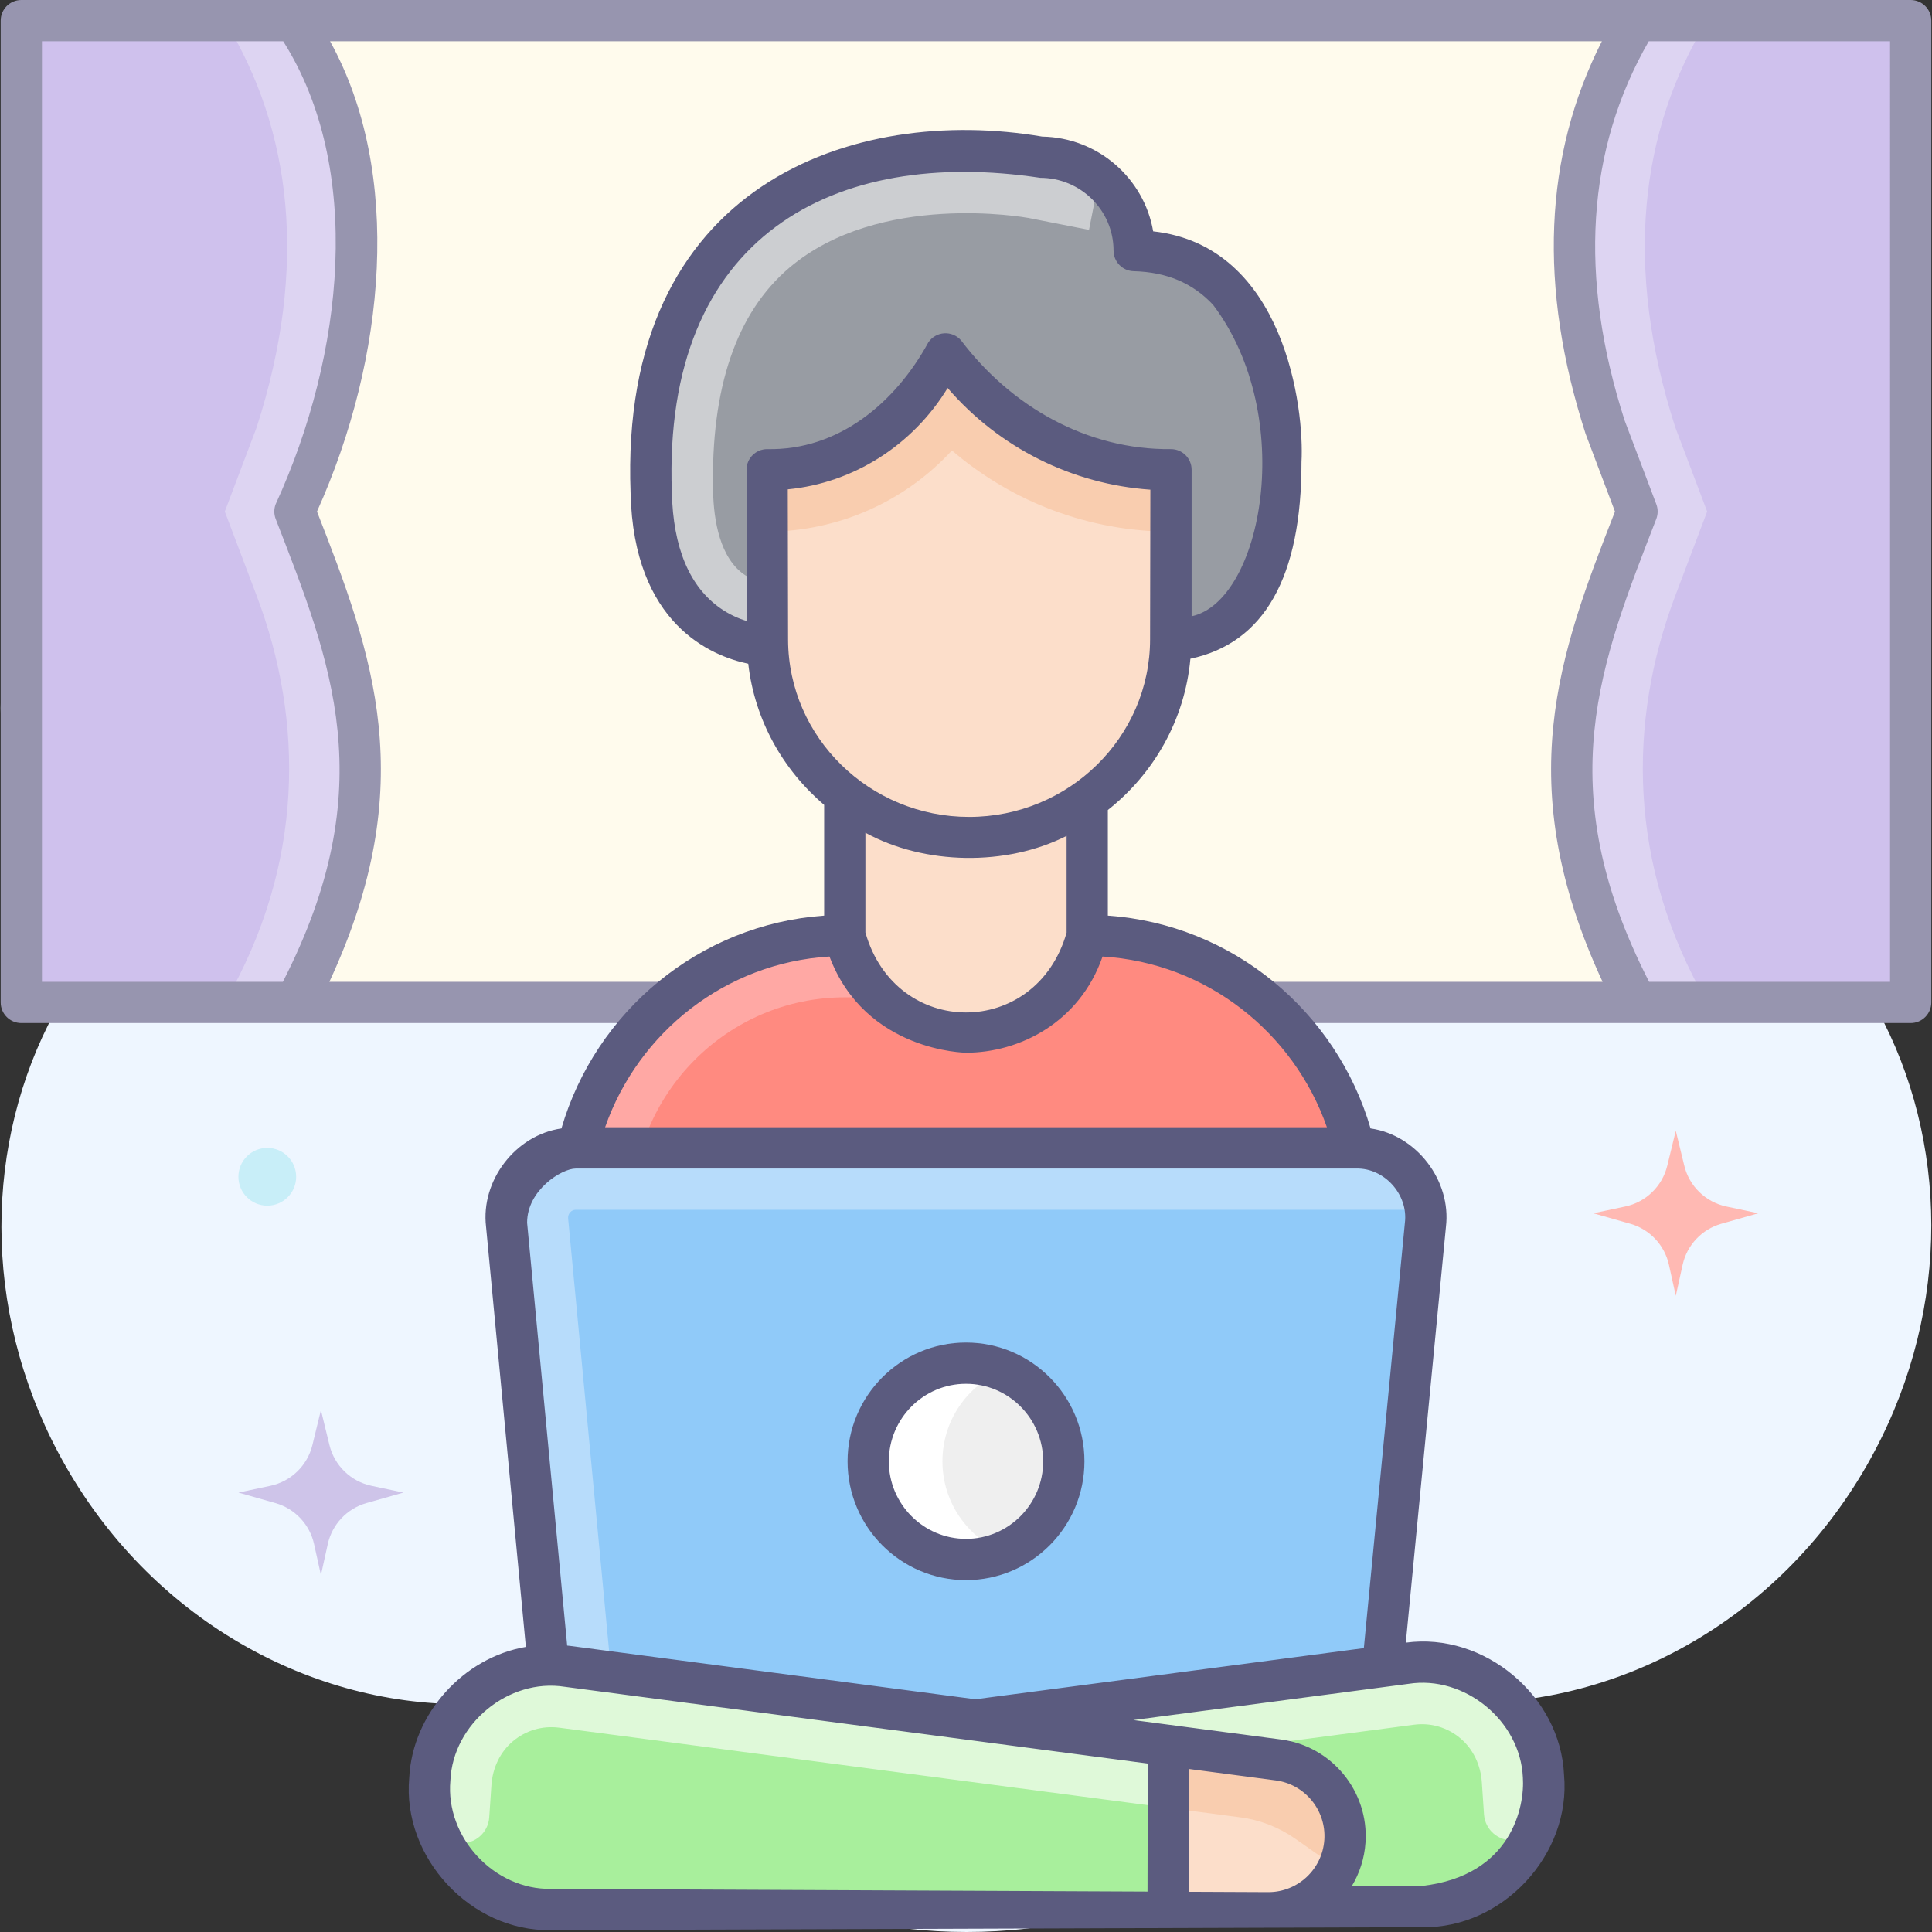 <svg xmlns="http://www.w3.org/2000/svg" viewBox="0 0 468.338 468.338"><rect x="0" y="0" width="468.338" height="468.338" fill="#333333" stroke="none"/><path fill="#eef6ff" d="M456.644,247.761c-4.333-8.608-4.341-18.794-0.034-27.416 c15.98-31.991,15.654-72.457-4.287-107.242c-21.874-38.156-61.426-59.142-100.407-57.43c-9.922,0.436-19.497-4.081-25.505-11.99 c-19.843-26.122-53.825-43.346-92.418-43.346c-38.682,0-72.73,17.303-92.553,43.526c-6.003,7.941-15.591,12.48-25.538,12.077 c-38.87-1.573-78.253,19.404-100.062,57.447c-20,34.888-20.27,75.491-4.145,107.527c4.333,8.608,4.341,18.794,0.034,27.416 c-15.98,31.991-15.654,72.457,4.287,107.242c21.874,38.156,61.426,59.142,100.407,57.43c9.922-0.436,19.497,4.081,25.505,11.99 c19.843,26.122,53.825,43.346,92.418,43.346c38.682,0,72.73-17.303,92.553-43.526c6.003-7.941,15.591-12.48,25.538-12.077 c38.87,1.573,78.253-19.404,100.062-57.447C472.499,320.4,472.769,279.797,456.644,247.761z"></path><circle cx="64.794" cy="285.265" r="7" fill="#c8eef8"></circle><path fill="#cec4e9" d="M90.048,360.175l7.747,1.642l-8.959,2.541c-4.718,1.338-8.321,5.159-9.38,9.948l-1.661,7.511 l-1.661-7.511c-1.059-4.789-4.662-8.61-9.38-9.948l-8.959-2.541l7.747-1.642c5.016-1.063,8.977-4.907,10.19-9.889l2.063-8.47 l2.063,8.47C81.07,355.268,85.032,359.112,90.048,360.175z"></path><path fill="#ffb9b3" d="M418.481,292.469l7.747,1.642l-8.959,2.541c-4.718,1.338-8.321,5.159-9.38,9.948l-1.661,7.511 l-1.661-7.511c-1.059-4.789-4.662-8.61-9.38-9.948l-8.959-2.541l7.747-1.642c5.016-1.063,8.977-4.907,10.19-9.889l2.063-8.47 l2.063,8.47C409.504,287.562,413.465,291.406,418.481,292.469z"></path><rect width="458" height="238" x="5.169" y="5" fill="#fffbed"></rect><path fill="#cfc1ed" d="M71.496,243H5.235V5h66.261l0,0c16.241,26.509,20.301,59.622,7.713,98.619L71.496,124 l7.713,20.381C90.753,174.886,90.776,209.644,71.496,243L71.496,243z"></path><path fill="#ddd4f2" d="M79.209,144.381L71.496,124l7.713-20.381C91.797,64.623,87.737,31.51,71.496,5l0,0h-17l0,0 c16.241,26.509,20.302,59.622,7.713,98.619L54.496,124l7.713,20.381c11.544,30.505,11.567,65.263-7.712,98.619l0,0.001h17 l0-0.001C90.776,209.644,90.753,174.886,79.209,144.381z"></path><path fill="#cfc1ed" d="M396.832,243h66.261V5h-66.261l0,0c-16.241,26.509-20.301,59.622-7.713,98.619l7.713,20.38 l-7.713,20.381C377.575,174.886,377.552,209.644,396.832,243L396.832,243z"></path><path fill="#ddd4f2" d="M389.119,144.381L396.832,124l-7.713-20.381C376.531,64.623,380.591,31.51,396.832,5l0,0h17l0,0 c-16.241,26.509-20.302,59.622-7.713,98.619L413.832,124l-7.713,20.381c-11.544,30.505-11.567,65.263,7.712,98.619l0,0.001h-17 l0-0.001C377.552,209.644,377.575,174.886,389.119,144.381z"></path><path fill="#9795af" d="M463.169,0h-458c-2.761,0-5,2.238-5,5v238c0,2.762,2.239,5,5,5h458c2.762,0,5-2.238,5-5V5 C468.169,2.238,465.931,0,463.169,0z M384.361,105.155c0.092,0.299,7.023,18.555,7.125,18.845 c-13.534,34.605-25.321,65.964-3.005,114H79.846c22.316-48.061,10.53-79.372-3.005-114c16.76-37.175,20.819-82.138,3.17-114 h308.304C374.235,37.663,372.891,69.624,384.361,105.155z M10.169,238V10H68.65c19.394,30.598,14.912,75.753-1.831,112.23 c-0.432,1.141-0.432,2.398,0,3.539c13.424,34.664,26.019,64.863,1.753,112.23H10.169z M458.169,238h-58.413 c-24.266-47.387-11.673-77.547,1.753-112.23c0.431-1.141,0.431-2.398,0-3.539l-7.669-20.265 c-11.215-34.822-9.248-65.747,5.838-91.966h58.491V238z"></path><rect width="58.77" height="97.148" x="204.784" y="180.142" fill="#fcdeca"></rect><path fill="#ff8a80" d="M263.554,226.764l-0.001,0.003c-7.305,31.229-51.454,31.227-58.755-0.003l0,0h-0.014 c-36.78,0-66.596,30.019-66.596,67.048v76.483H330.15v-76.483C330.15,256.782,300.334,226.764,263.554,226.764 L263.554,226.764z"></path><path fill="#ffa8a4" d="M204.784,241.764h8.275c-3.834-3.751-6.797-8.736-8.261-15v0h-0.014 c-36.78,0-66.596,30.019-66.596,67.048v76.483h15v-76.483C153.188,265.112,176.333,241.764,204.784,241.764z"></path><path fill="#fcdeca" d="M186.038,82.114V155.1c0.093,26.498,21.949,47.93,48.877,47.93l0,0 c26.994,0,48.877-21.534,48.877-48.097V82.114H186.038z"></path><path fill="#989ca3" d="M274.938,60.744c0-12.501-10.196-22.635-22.773-22.635c0,0-96.579-18.996-94.305,81.313 c0.841,37.076,28.106,37.072,28.106,37.072v-42.618h0c15.41-0.045,29.777-7.782,38.277-20.612l4.95-7.472l4.339,5.035 c12.612,14.633,30.99,23.05,50.328,23.05h0v41.488c11.417-1.141,26.706-7.545,26.635-43.494 C310.496,111.87,312.612,61.709,274.938,60.744z"></path><path fill="#f9cdaf" d="M233.533,90.826l-4.339-5.035l-4.95,7.472c-8.501,12.831-22.867,20.567-38.277,20.613v14.998 l0.138,0c17.158-0.076,33.257-7.29,44.653-19.675c14.646,12.598,33.407,19.655,53.019,19.676h0.084v-14.998 C264.522,113.876,246.145,105.459,233.533,90.826z"></path><path fill="#ccced1" d="M180.573,139.396c-6.09-4.076-7.558-13.297-7.717-20.314 c-0.568-25.072,5.665-43.312,18.527-54.211c21.834-18.5,57.199-12.17,57.926-12.036l14.679,2.888l2.477-12.59 c-3.909-3.14-8.882-5.023-14.3-5.023c0,0-96.579-18.996-94.304,81.313c0.841,37.076,28.106,37.072,28.106,37.072v-15h-0.002 C185.941,141.494,183.176,141.14,180.573,139.396z"></path><g><path fill="#90caf9" d="M122.798,296.884l12.635,133.332h197.238l12.865-133.302c1.008-9.98-6.787-18.65-16.769-18.65 H139.571C129.601,278.265,121.809,286.914,122.798,296.884z"></path></g><g><path fill="#b7dcfb" d="M138.223,293.872c0.364-0.402,0.818-0.606,1.348-0.606h204.197v-5.748 c-2.776-5.452-8.401-9.253-15-9.253H139.571c-9.97,0-17.761,8.649-16.773,18.619l12.635,133.333h15.067l-12.776-134.813 C137.667,294.816,137.834,294.301,138.223,293.872z"></path></g><g><ellipse cx="234.169" cy="354.241" fill="#efefef" rx="23.709" ry="23.795"></ellipse></g><g><path fill="#fff" d="M228.46,354.241c0-9.943,6.079-18.458,14.709-22.015c-2.776-1.144-5.813-1.78-9-1.78 c-13.094,0-23.709,10.653-23.709,23.795c0,13.141,10.615,23.795,23.709,23.795c3.187,0,6.224-0.635,9-1.779 C234.539,372.699,228.46,364.184,228.46,354.241z"></path></g><g><path fill="#5b5b7f" d="M234.169,383.036c-15.83,0-28.709-12.917-28.709-28.795s12.879-28.795,28.709-28.795 s28.709,12.917,28.709,28.795S249.999,383.036,234.169,383.036z M234.169,335.446c-10.316,0-18.709,8.432-18.709,18.795 s8.393,18.795,18.709,18.795s18.709-8.432,18.709-18.795S244.485,335.446,234.169,335.446z"></path></g><g><path fill="#a8ef9c" d="M374.148,430.57L374.148,430.57c-1.154-17.043-16.438-29.573-33.356-27.346L168.43,425.917 c-9.711,1.278-16.762,9.883-16.117,19.667v0c0.647,9.808,8.805,17.419,18.624,17.374l173.844-0.787 C361.845,462.093,375.302,447.613,374.148,430.57z"></path><path fill="#dff9d9" d="M342.75,418.097c4.101-0.545,8.125,0.639,11.298,3.321c3.114,2.632,4.888,6.523,5.163,10.591 l0.53,7.829c0.251,3.706,3.459,6.508,7.165,6.257h0c2.744-0.186,5.124-2.015,5.951-4.638 c1.076-3.414,1.549-7.086,1.291-10.887v0c-1.154-17.042-16.438-29.573-33.356-27.345l-150.88,19.864l1.958,14.872 L342.75,418.097z"></path><path fill="#a8ef9c" d="M104.19,431.288L104.19,431.288c1.154-17.043,16.438-29.573,33.356-27.346l172.362,22.692 c9.711,1.278,16.763,9.883,16.117,19.667v0c-0.647,9.808-8.805,17.419-18.624,17.374l-173.844-0.787 C116.493,462.811,103.036,448.331,104.19,431.288z"></path><path fill="#dff9d9" d="M119.127,432.724c0.276-4.072,2.054-7.967,5.174-10.598c3.171-2.674,7.188-3.849,11.287-3.311 l187.234,24.65l0.963-7.316c-2.758-5.038-7.796-8.713-13.878-9.514l-172.362-22.692 c-16.918-2.228-32.202,10.303-33.356,27.345l0,0c-0.257,3.801,0.215,7.473,1.291,10.887c0.827,2.623,3.207,4.452,5.951,4.638 h0c3.706,0.251,6.914-2.55,7.165-6.256L119.127,432.724z"></path><path fill="#fcdeca" d="M309.908,426.634l-26.664-3.51l-0.082,40.442l24.24,0.11 c9.819,0.044,17.977-7.566,18.624-17.374v0C326.67,436.518,319.619,427.913,309.908,426.634z"></path><path fill="#f9cdaf" d="M309.908,426.634l-26.664-3.51l-0.031,15.126l17.456,2.298 c4.785,0.63,9.347,2.405,13.299,5.174l10.337,7.243c0.957-2.042,1.563-4.286,1.719-6.664v0 C326.67,436.518,319.619,427.913,309.908,426.634z"></path></g><g><path fill="#5b5b7f" d="M379.136,430.232c-0.853-19.149-19.375-34.621-38.351-32.033l9.726-100.781 c1.35-11.206-7.121-22.285-18.268-23.871c-8.272-28.335-33.411-49.474-63.689-51.588v-25.601 c11.139-8.808,18.672-21.872,20.011-36.673c17.907-3.779,26.965-19.802,26.931-47.724c0.706-12.688-3.937-52.355-35.954-55.88 c-2.208-12.871-13.393-22.736-26.894-22.968c-45.435-7.737-102.667,11.241-99.787,86.422 c0.721,31.804,19.605,39.504,28.524,41.366c1.558,13.62,8.383,25.695,18.399,34.216v26.842 c-30.278,2.114-55.417,23.253-63.688,51.589c-11.128,1.584-19.591,12.625-18.274,23.814l9.653,101.867 c-15.151,2.56-27.514,16.257-28.273,31.722c-1.755,19.336,14.919,37.293,34.333,36.938l211.27-0.718 C364.219,467.526,380.892,449.568,379.136,430.232z M180.966,113.876v36.665c-1.892-0.59-4.122-1.546-6.333-3.092 c-7.508-5.252-11.47-14.72-11.774-28.141c-2.275-62.488,39.682-83.683,89.306-76.199c9.801,0,17.773,7.911,17.773,17.635 c0,2.712,2.161,4.929,4.872,4.998c8.012,0.205,14.311,2.872,19.257,8.153c20.469,27.1,11.859,71.852-5.206,75.496v-35.516 c0-2.762-2.238-5-5-5c-20.35,0.225-38.772-10.342-50.879-26.35c-1.022-1.185-2.537-1.825-4.103-1.726 c-1.563,0.099-2.988,0.924-3.853,2.229c-7.959,14.568-21.729,26.221-39.075,25.847 C183.195,108.884,180.966,111.12,180.966,113.876z M191.038,155.101l-0.072-36.48c15.995-1.545,30.327-10.737,38.75-24.564 l0.029,0.034c12.484,14.484,30.167,23.289,49.115,24.612l-0.068,36.231c0,23.764-19.684,43.097-43.877,43.097 C210.804,198.03,191.121,178.765,191.038,155.101z M258.554,202.625v23.468c-7.38,25.797-41.43,25.787-48.77-0.051v-24.18 C224.098,209.716,243.959,210.037,258.554,202.625z M201.078,231.875c8.706,23.122,33.097,23.313,33.098,23.313 c12.854,0,27.512-7.248,33.098-23.313c25.196,1.519,46.341,18.371,54.384,41.391H146.681 C154.724,250.245,175.872,233.393,201.078,231.875z M139.571,283.266h189.197c6.868-0.156,12.653,6.349,11.792,13.169 l-9.949,103.087l-94.168,12.398l-98.244-12.934c-0.237-0.031-0.473-0.049-0.71-0.076l-9.713-102.498 C127.766,288.444,136.196,283.266,139.571,283.266z M278.171,458.543l-144.592-0.655c-13.801,0.252-25.649-12.518-24.4-26.263 c0.59-13.777,14.14-24.864,27.714-22.727l141.341,18.608L278.171,458.543z M307.424,458.676l-19.251-0.087l-0.001-0.001 l0.061-29.764l0,0l21.024,2.768c7.076,0.932,12.251,7.248,11.78,14.38c-0.471,7.136-6.417,12.705-13.551,12.704 C307.465,458.676,307.444,458.676,307.424,458.676z M344.759,457.171l-17.081,0.077c1.892-3.131,3.081-6.741,3.337-10.618 c0.816-12.375-8.168-23.335-20.454-24.952l-35.813-4.715l66.697-8.781c13.569-2.133,27.129,8.947,27.715,22.727 C369.623,437.765,366.573,454.657,344.759,457.171z"></path></g></svg>